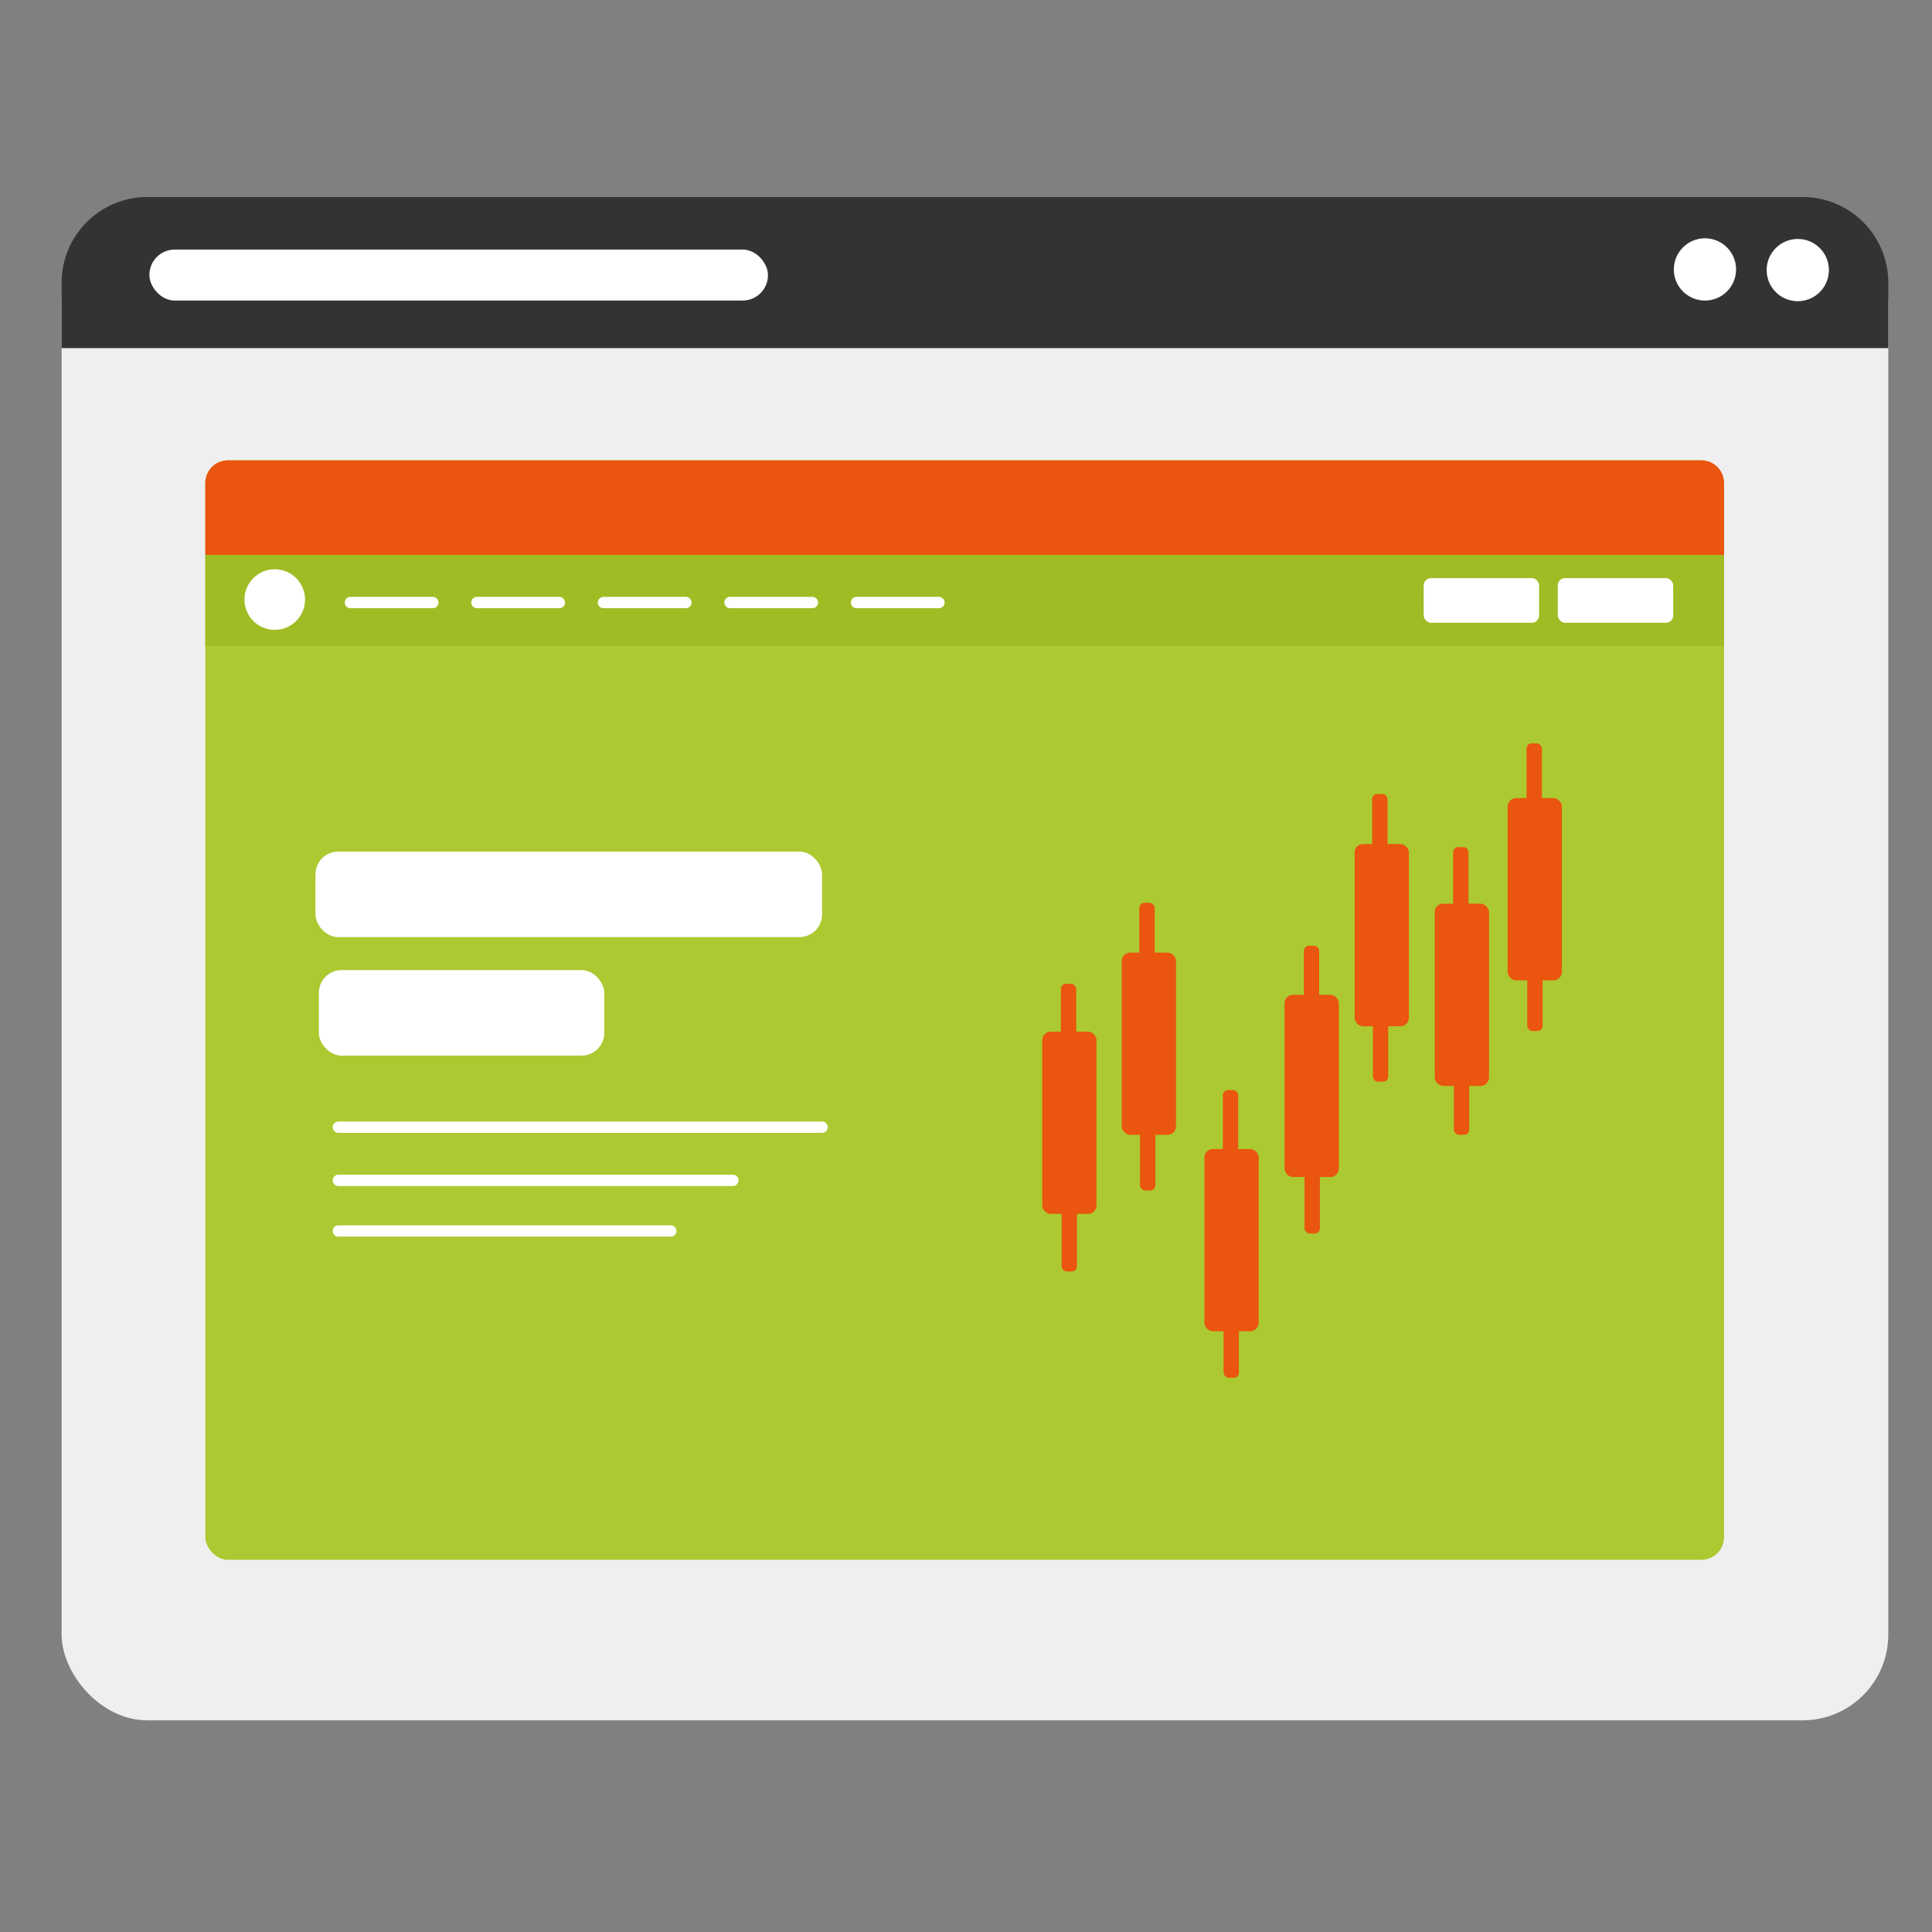 <svg id="Layer_35" xmlns="http://www.w3.org/2000/svg" viewBox="0 0 1024 1024">
  <rect x="0" y="0" width="1024" height="1024" fill="#808080" stroke="none"/>
  <rect x="32.66" y="114.96" width="968.17" height="796.85" rx="45.43" ry="45.43" style="fill: #efefef;"/>
  <path d="M78.09,104.41h877.32c25.07,0,45.43,20.35,45.43,45.43v34.68H32.66v-34.68c0-25.07,20.35-45.43,45.43-45.43Z" style="fill: #333;"/>
  <rect x="79.2" y="132.28" width="327.83" height="27.02" rx="13.4" ry="13.4" style="fill: #fff;"/>
  <circle cx="903.66" cy="142.8" r="16.5" style="fill: #fff;"/>
  <circle cx="952.86" cy="143.15" r="16.5" style="fill: #fff;"/>
  <rect x="108.82" y="243.99" width="804.96" height="582.75" rx="12" ry="12" style="fill: #acc931;"/>
  <path d="M120.82,243.99h780.96c6.62,0,12,5.38,12,12v38.12H108.82v-38.12c0-6.62,5.38-12,12-12Z" style="fill: #ea550f;"/>
  <rect x="167.21" y="451.37" width="268.5" height="45.31" rx="12" ry="12" style="fill: #fff;"/>
  <g>
    <rect x="552.41" y="546.79" width="28.77" height="96.58" rx="4.47" ry="4.47" style="fill: #ea550f;"/>
    <rect x="562.29" y="521.42" width="8.13" height="34.28" rx="2.72" ry="2.72" style="fill: #ea550f;"/>
    <rect x="562.67" y="639.62" width="8.13" height="34.28" rx="2.72" ry="2.72" style="fill: #ea550f;"/>
  </g>
  <g>
    <rect x="594.54" y="504.9" width="28.77" height="96.58" rx="4.47" ry="4.47" style="fill: #ea550f;"/>
    <rect x="603.87" y="478.5" width="8.13" height="34.28" rx="2.72" ry="2.72" style="fill: #ea550f;"/>
    <rect x="604.26" y="596.69" width="8.13" height="34.28" rx="2.72" ry="2.72" style="fill: #ea550f;"/>
  </g>
  <g>
    <rect x="638.37" y="609.01" width="28.77" height="96.58" rx="4.47" ry="4.47" style="fill: #ea550f;"/>
    <rect x="648.14" y="577.76" width="8.13" height="34.28" rx="2.72" ry="2.72" style="fill: #ea550f;"/>
    <rect x="648.52" y="695.96" width="8.13" height="34.28" rx="2.72" ry="2.72" style="fill: #ea550f;"/>
  </g>
  <g>
    <rect x="680.84" y="527.27" width="28.77" height="96.58" rx="4.47" ry="4.47" style="fill: #ea550f;"/>
    <rect x="691.06" y="501.3" width="8.13" height="34.28" rx="2.72" ry="2.72" style="fill: #ea550f;"/>
    <rect x="691.44" y="619.5" width="8.13" height="34.28" rx="2.72" ry="2.72" style="fill: #ea550f;"/>
  </g>
  <g>
    <rect x="717.97" y="447.36" width="28.77" height="96.58" rx="4.47" ry="4.47" style="fill: #ea550f;"/>
    <rect x="727.28" y="420.82" width="8.13" height="34.28" rx="2.72" ry="2.72" style="fill: #ea550f;"/>
    <rect x="727.66" y="539.02" width="8.13" height="34.28" rx="2.72" ry="2.72" style="fill: #ea550f;"/>
  </g>
  <g>
    <rect x="760.44" y="478.98" width="28.77" height="96.58" rx="4.47" ry="4.47" style="fill: #ea550f;"/>
    <rect x="770.2" y="448.99" width="8.13" height="34.28" rx="2.72" ry="2.72" style="fill: #ea550f;"/>
    <rect x="770.58" y="567.18" width="8.13" height="34.28" rx="2.72" ry="2.72" style="fill: #ea550f;"/>
  </g>
  <g>
    <rect x="799.08" y="423.02" width="28.77" height="96.58" rx="4.47" ry="4.47" style="fill: #ea550f;"/>
    <rect x="809.1" y="393.99" width="8.13" height="34.28" rx="2.72" ry="2.72" style="fill: #ea550f;"/>
    <rect x="809.48" y="512.19" width="8.13" height="34.28" rx="2.72" ry="2.72" style="fill: #ea550f;"/>
  </g>
  <line x1="179.34" y1="597.45" x2="435.72" y2="597.45" style="fill: none; stroke: #fff; stroke-linecap: round; stroke-linejoin: round; stroke-width: 6px;"/>
  <line x1="179.34" y1="625.62" x2="388.43" y2="625.62" style="fill: none; stroke: #fff; stroke-linecap: round; stroke-linejoin: round; stroke-width: 6px;"/>
  <line x1="179.34" y1="652.45" x2="355.55" y2="652.45" style="fill: none; stroke: #fff; stroke-linecap: round; stroke-linejoin: round; stroke-width: 6px;"/>
  <rect x="108.82" y="294.1" width="804.96" height="48.37" style="fill: #9fbc24;"/>
  <rect x="169.01" y="514.18" width="151.26" height="45.31" rx="12" ry="12" style="fill: #fff;"/>
  <rect x="754.59" y="306.4" width="61.15" height="23.69" rx="3.86" ry="3.86" style="fill: #fff;"/>
  <rect x="825.68" y="306.4" width="61.15" height="23.69" rx="3.86" ry="3.86" style="fill: #fff;"/>
  <line x1="185.71" y1="319.36" x2="229.4" y2="319.36" style="fill: none; stroke: #fff; stroke-linecap: round; stroke-linejoin: round; stroke-width: 6px;"/>
  <line x1="252.78" y1="319.36" x2="296.47" y2="319.36" style="fill: none; stroke: #fff; stroke-linecap: round; stroke-linejoin: round; stroke-width: 6px;"/>
  <line x1="319.84" y1="319.36" x2="363.54" y2="319.36" style="fill: none; stroke: #fff; stroke-linecap: round; stroke-linejoin: round; stroke-width: 6px;"/>
  <line x1="386.91" y1="319.36" x2="430.61" y2="319.36" style="fill: none; stroke: #fff; stroke-linecap: round; stroke-linejoin: round; stroke-width: 6px;"/>
  <line x1="453.98" y1="319.36" x2="497.67" y2="319.36" style="fill: none; stroke: #fff; stroke-linecap: round; stroke-linejoin: round; stroke-width: 6px;"/>
  <circle cx="145.63" cy="317.78" r="16.06" style="fill: #fff;"/>
</svg>